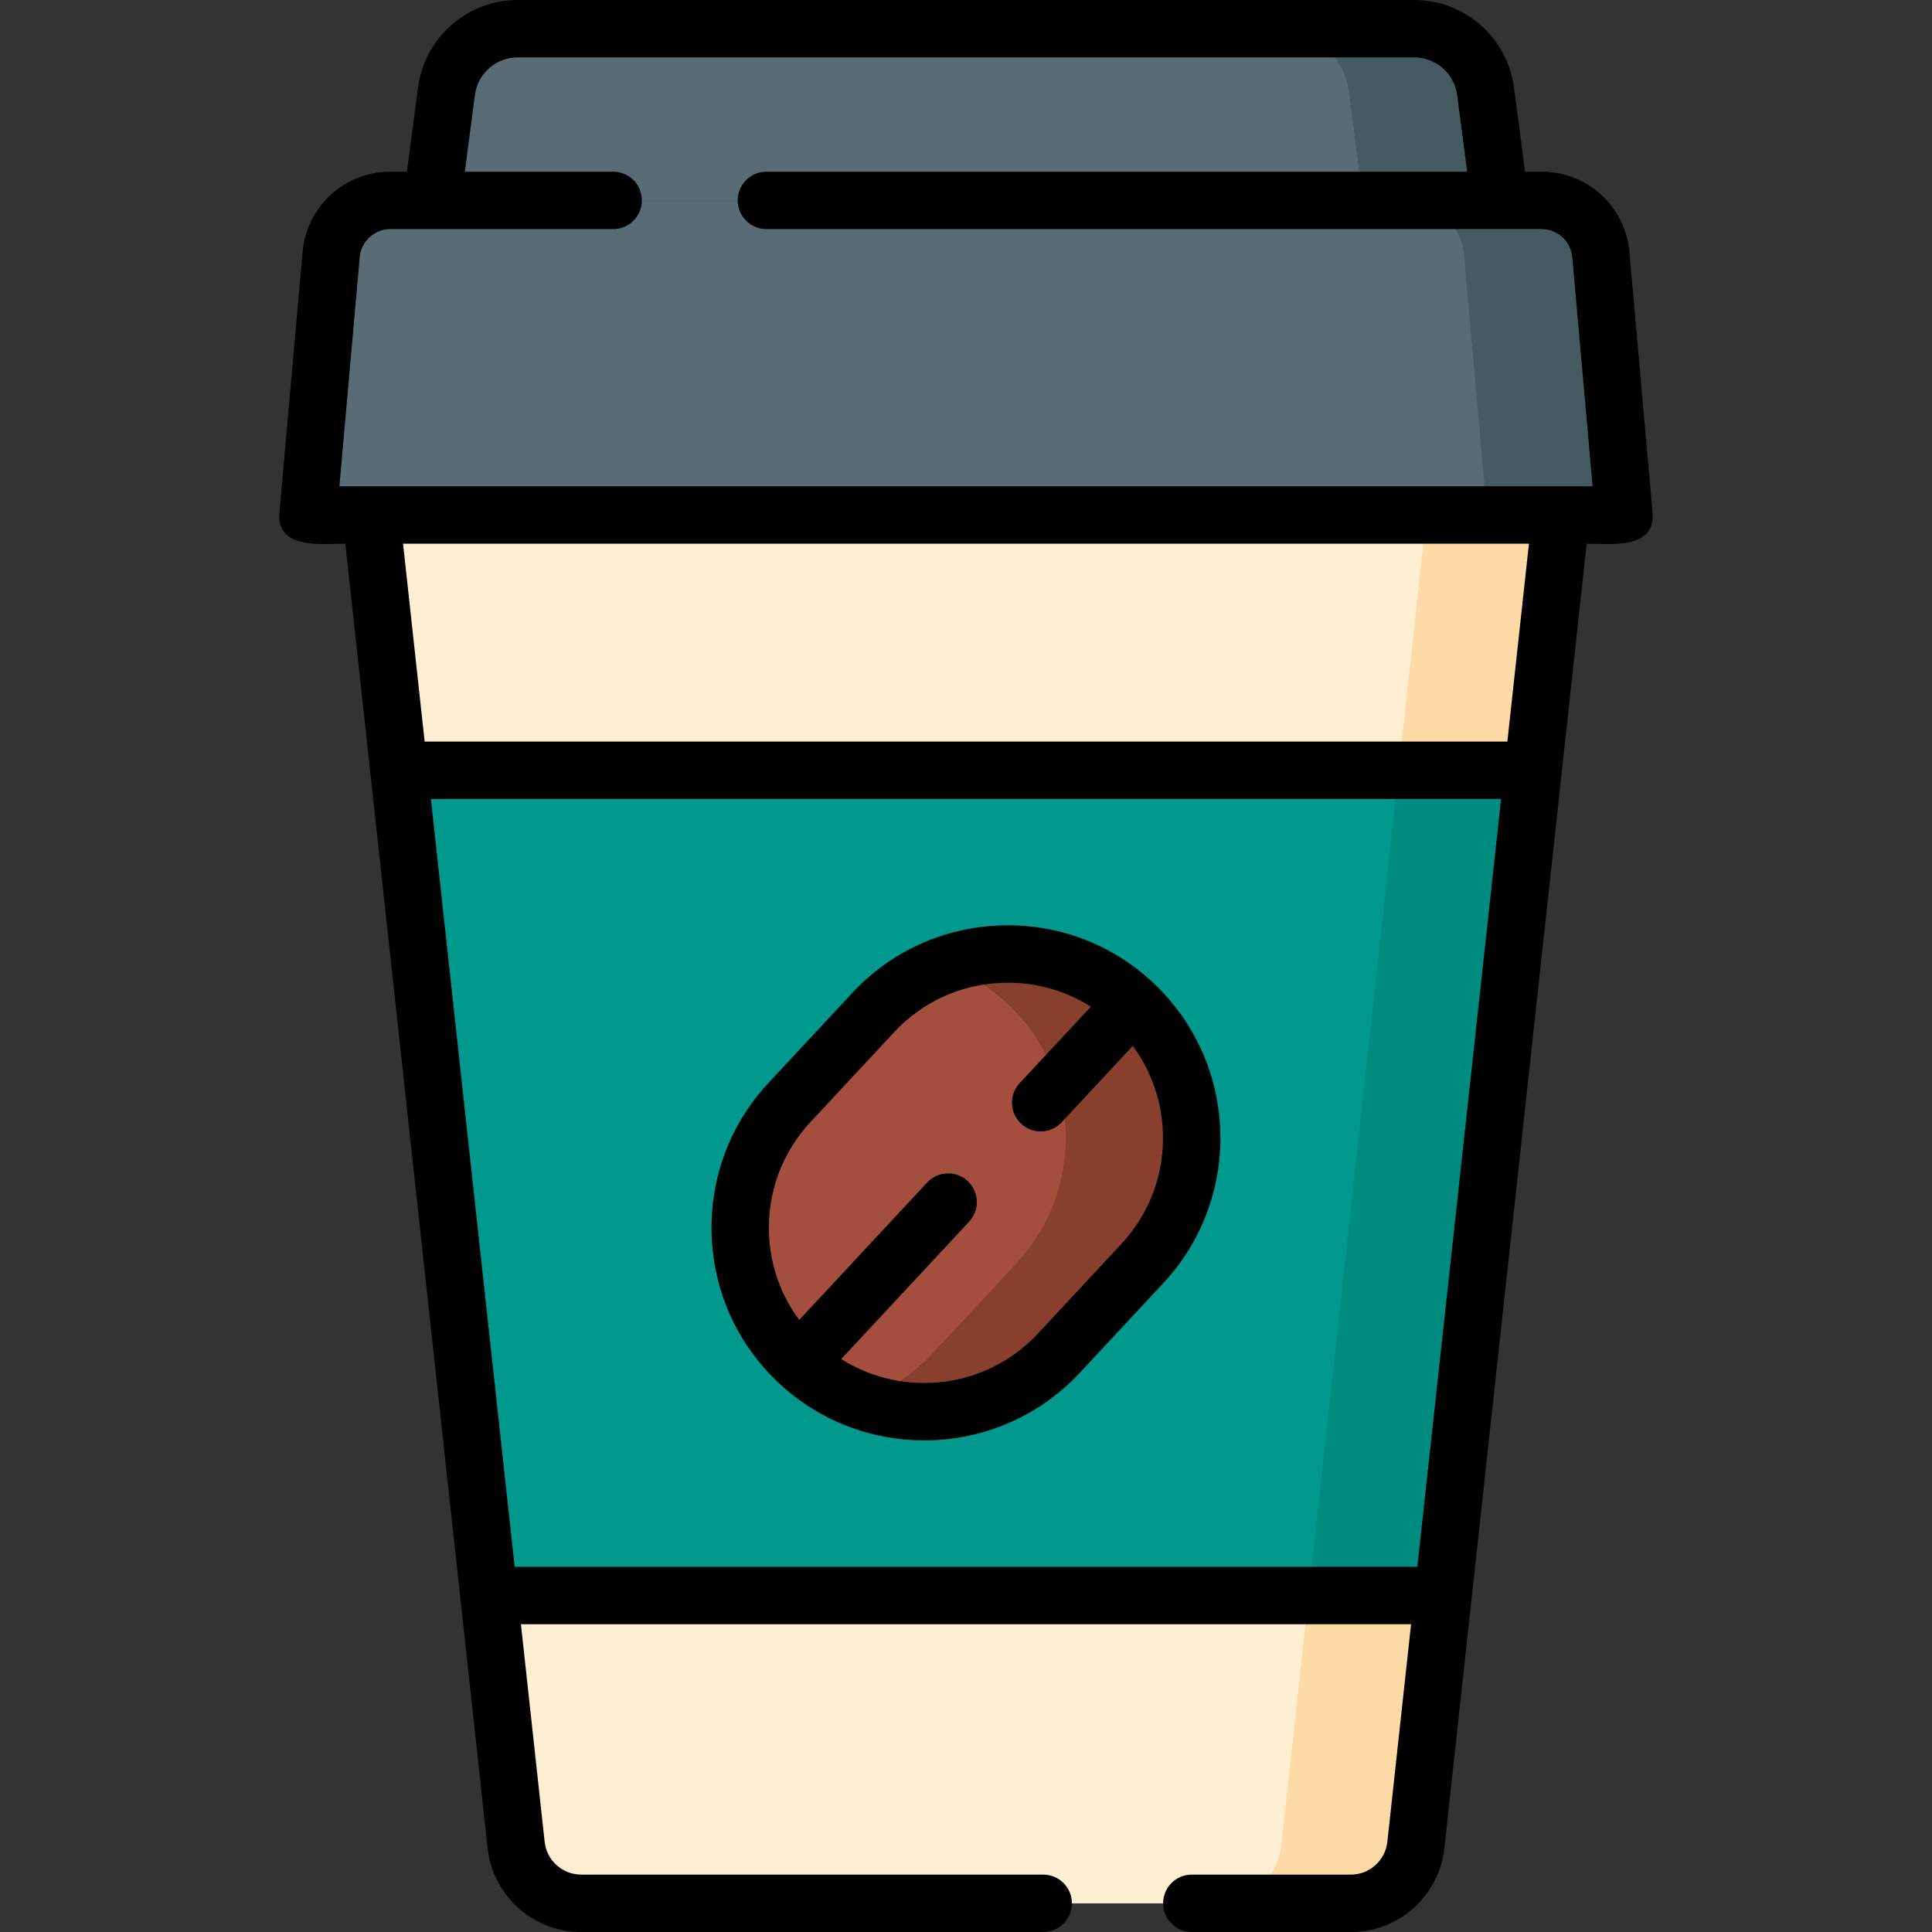 <svg width="240" height="240" viewBox="0 0 240 240" fill="none" xmlns="http://www.w3.org/2000/svg">
<rect x="0" y="0" width="240" height="240" fill="#333333" stroke="none"/>
<path d="M186.74 24.892H54.092L55.882 11.319C56.465 6.88 60.243 3.564 64.719 3.564H176.112C180.588 3.564 184.366 6.88 184.954 11.319L186.74 24.892Z" fill="#465A61"/>
<path d="M169.326 24.892H54.092L55.882 11.319C56.465 6.88 60.243 3.564 64.719 3.564H158.694C163.17 3.564 166.948 6.88 167.536 11.319L169.326 24.892Z" fill="#596C76"/>
<path d="M202.15 63.977H38.682L41.55 31.658C41.888 27.827 45.094 24.892 48.94 24.892H191.897C195.738 24.892 198.944 27.827 199.282 31.658L202.15 63.977Z" fill="#465A61"/>
<path d="M184.731 63.977H38.682L41.55 31.658C41.888 27.827 45.094 24.892 48.94 24.892H174.478C178.319 24.892 181.525 27.827 181.869 31.658L184.731 63.977Z" fill="#596C76"/>
<path d="M194.321 63.974L176.3 229.184C175.848 233.309 172.365 236.436 168.216 236.436H72.62C68.467 236.436 64.983 233.309 64.532 229.184L46.51 63.974H194.321Z" fill="#FEDBA6"/>
<path d="M177.203 63.974L159.181 229.184C158.735 233.309 155.246 236.436 151.097 236.436H72.62C68.467 236.436 64.983 233.309 64.532 229.184L46.51 63.974H177.203Z" fill="#FFEFD2"/>
<path d="M190.867 95.686L181.187 184.347L179.677 198.201H61.154L59.645 184.347L49.965 95.686H190.867Z" fill="#008B81"/>
<path d="M173.744 95.686L164.07 184.347L162.56 198.201H61.154L59.645 184.347L49.965 95.686H173.744Z" fill="#01998D"/>
<path d="M142.336 156.941L131.954 168.094C127.452 172.934 121.342 175.38 115.222 175.38C112.5 175.38 109.772 174.896 107.186 173.923C104.47 172.909 101.904 171.347 99.65 169.25C90.407 160.652 89.892 146.184 98.495 136.946L108.878 125.793C111.37 123.113 114.363 121.167 117.574 119.97C125.433 117.024 134.624 118.533 141.181 124.638C150.424 133.241 150.939 147.703 142.336 156.941V156.941Z" fill="#883F2E"/>
<path d="M126.255 156.941L115.872 168.094C113.38 170.775 110.392 172.721 107.186 173.923C104.47 172.908 101.904 171.347 99.65 169.25C90.407 160.652 89.892 146.184 98.495 136.946L108.878 125.793C111.37 123.113 114.363 121.167 117.574 119.969C120.285 120.985 122.846 122.541 125.1 124.638C134.343 133.241 134.858 147.703 126.255 156.941V156.941Z" fill="#A44F3E"/>
<path d="M205.284 63.661L202.417 31.344C201.912 25.633 197.211 21.328 191.481 21.328H189.45L188.072 10.851C187.253 4.665 181.932 0 175.697 0H64.303C58.063 0 52.745 4.666 51.932 10.853L50.551 21.328H48.523C42.791 21.328 38.087 25.634 37.583 31.342L34.715 63.661C34.303 68.312 40.002 67.54 42.898 67.54L60.572 229.571C61.223 235.517 66.223 240 72.204 240H129.592C131.56 240 133.156 238.404 133.156 236.435C133.156 234.466 131.56 232.871 129.592 232.871H72.204C69.867 232.871 67.913 231.119 67.659 228.797L64.71 201.764H175.289L172.341 228.796C172.087 231.119 170.135 232.871 167.8 232.871H148.05C146.082 232.871 144.486 234.466 144.486 236.435C144.486 238.404 146.082 240 148.05 240H167.8C173.778 240 178.777 235.516 179.427 229.57L197.102 67.54C199.998 67.54 205.697 68.312 205.284 63.661V63.661ZM176.066 194.636H63.935L53.529 99.253H186.472L176.066 194.636ZM187.249 92.124H52.751L50.069 67.54H189.931L187.249 92.124ZM42.161 60.412L44.684 31.971C44.862 29.967 46.512 28.456 48.524 28.456H76.173C78.142 28.456 79.737 26.861 79.737 24.892C79.737 22.923 78.142 21.328 76.173 21.328H57.742L59.001 11.783C59.349 9.129 61.629 7.129 64.303 7.129H175.697C178.372 7.129 180.654 9.131 181.005 11.784L182.26 21.328H95.206C93.237 21.328 91.641 22.923 91.641 24.892C91.641 26.861 93.237 28.456 95.206 28.456H191.481C193.49 28.456 195.139 29.968 195.316 31.973L197.839 60.412H42.161Z" fill="black"/>
<path d="M143.195 122.029C138.029 117.22 131.301 114.705 124.247 114.963C117.195 115.215 110.662 118.199 105.853 123.365L95.47 134.518C90.661 139.683 88.152 146.412 88.404 153.466C88.656 160.516 91.638 167.047 96.801 171.855C96.802 171.857 96.804 171.858 96.805 171.859C96.806 171.861 96.808 171.862 96.81 171.864C101.891 176.592 108.352 178.931 114.8 178.931C121.884 178.931 128.951 176.106 134.147 170.524L144.53 159.371C154.457 148.708 153.859 131.956 143.195 122.029V122.029ZM139.313 154.514L128.93 165.667C122.51 172.562 112.187 173.689 104.5 168.825L120.392 151.755C121.734 150.314 121.653 148.059 120.212 146.717C118.772 145.376 116.516 145.457 115.175 146.897L99.279 163.971C96.982 160.869 95.669 157.153 95.528 153.211C95.344 148.061 97.176 143.147 100.688 139.375L111.071 128.222C114.582 124.45 119.352 122.271 124.502 122.088C124.739 122.079 124.974 122.075 125.209 122.075C128.897 122.075 132.442 123.112 135.506 125.059L126.666 134.554C125.324 135.994 125.405 138.25 126.846 139.591C127.533 140.231 128.404 140.547 129.274 140.547C130.229 140.547 131.182 140.165 131.884 139.411L140.718 129.921C146.119 137.241 145.732 147.619 139.313 154.514V154.514Z" fill="black"/>
</svg>
